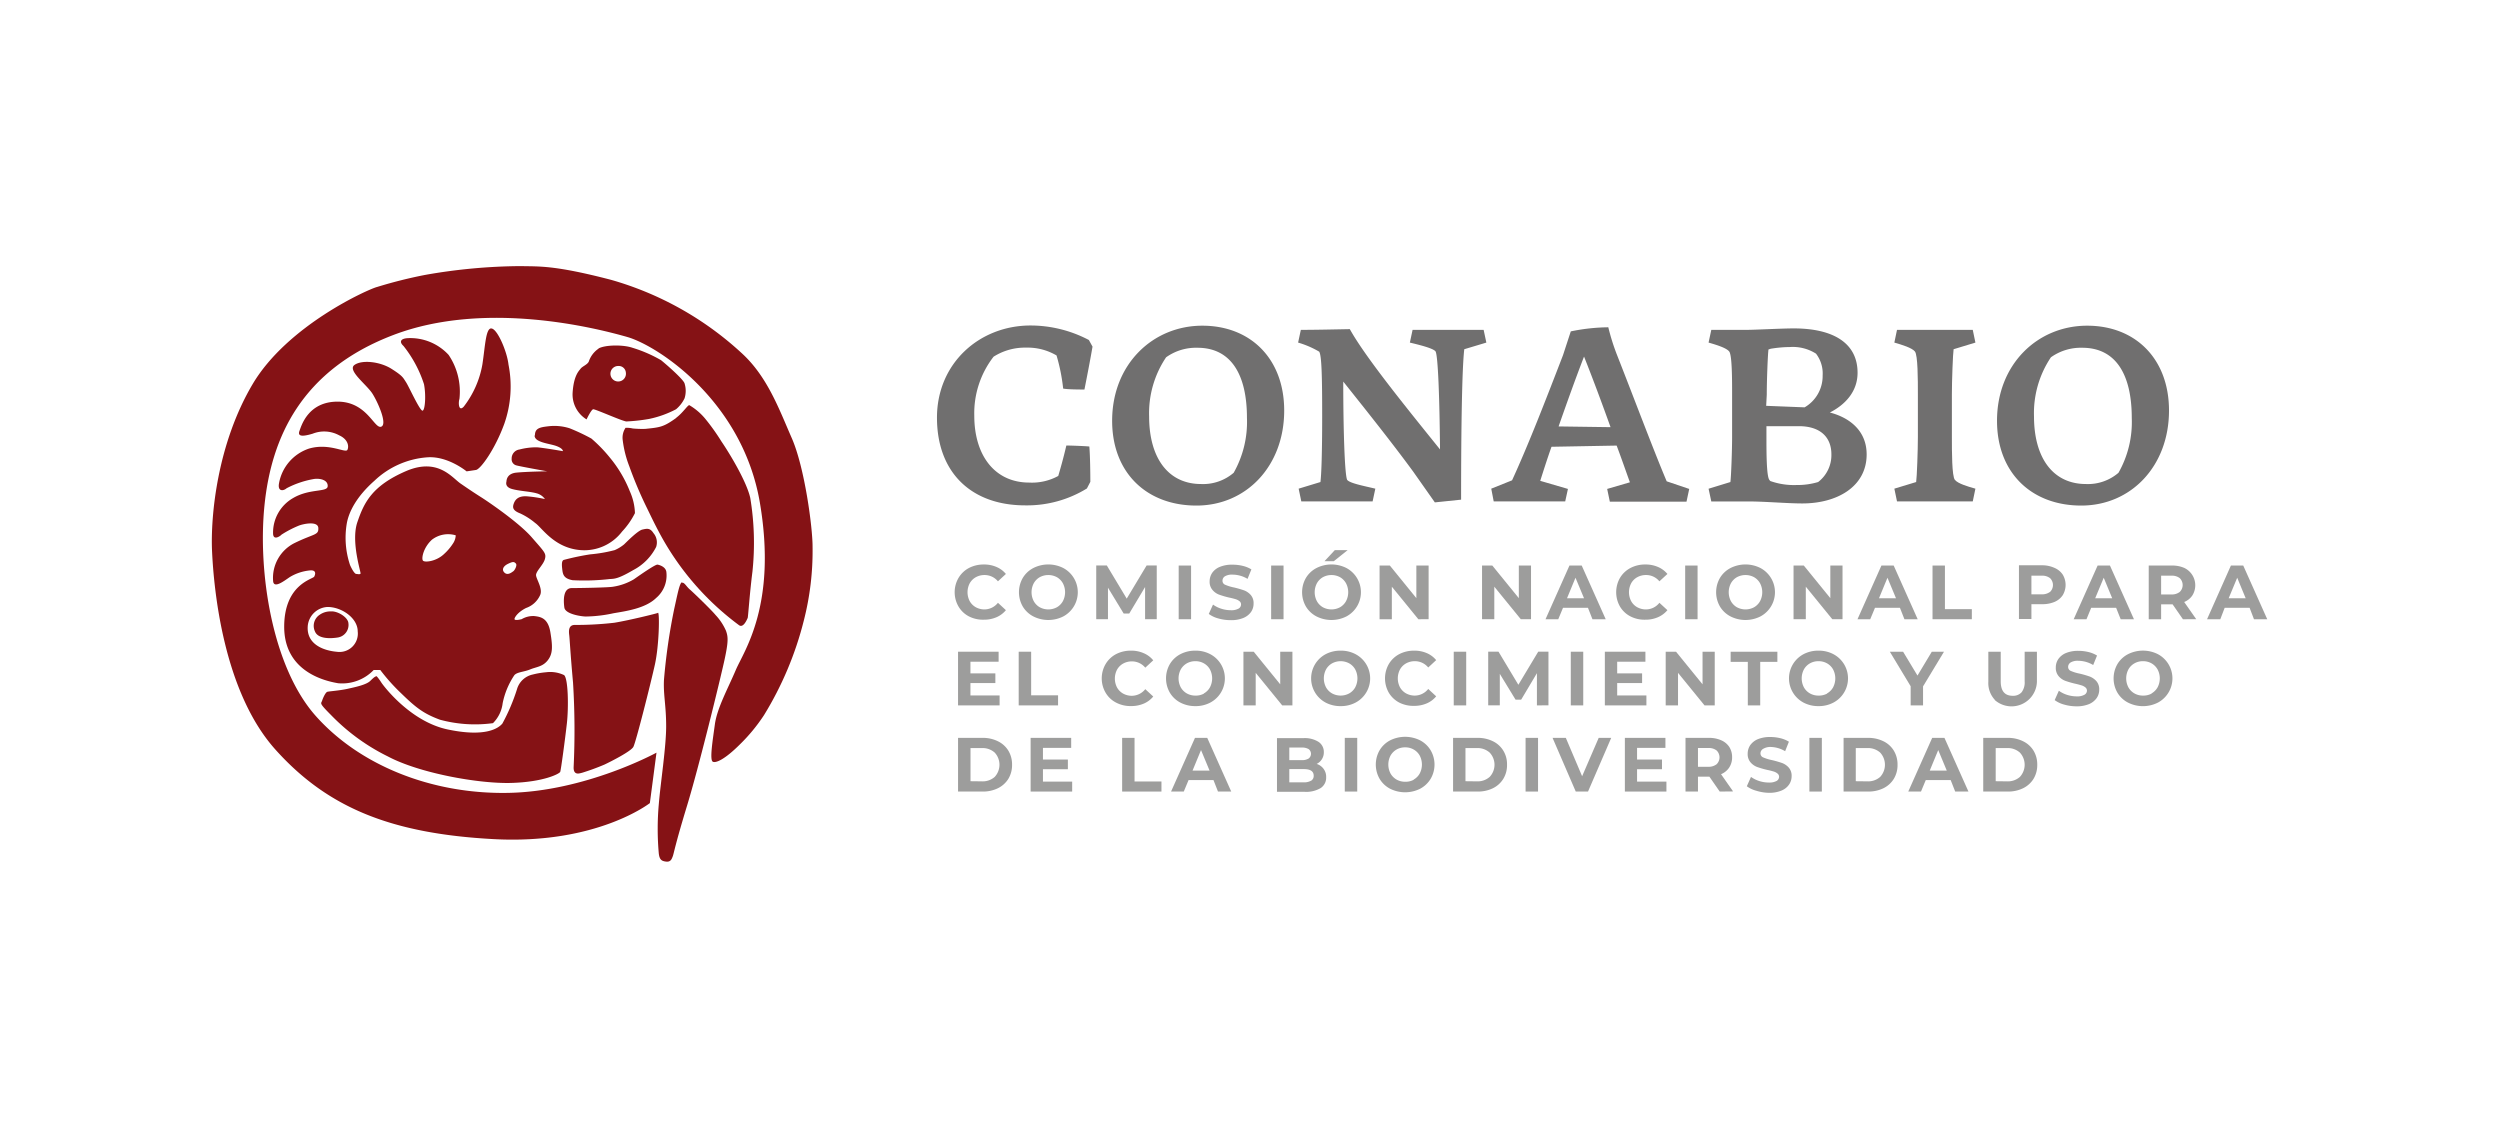 <svg xmlns="http://www.w3.org/2000/svg" viewBox="0 0 377.2 170.21"><defs><style>.cls-1{fill:#851215;fill-rule:evenodd;}.cls-2{fill:#706f6f;}.cls-3{fill:#9d9d9c;}.cls-4{fill:none;}</style></defs><title>SEMARNAT_CONABIO</title><g id="Layer_2" data-name="Layer 2"><g id="Capa_1" data-name="Capa 1"><path class="cls-1" d="M93.28,55.22a1.08,1.08,0,0,1,1.15,1,1.17,1.17,0,1,1-1.15-1m-3-2.63c1-.57,3.75-.61,5.17-.11a20.42,20.42,0,0,1,4.28,1.86c.79.63,3.4,2.91,3.56,3.52a3.77,3.77,0,0,1,0,2.23A4.94,4.94,0,0,1,102,61.75a15.47,15.47,0,0,1-4.07,1.46,26.85,26.85,0,0,1-3.43.38c-.68-.07-4.7-1.89-5-1.84s-1,1.53-1,1.53a4.41,4.41,0,0,1-2.11-3.91c.15-2.69.94-3.38,1.21-3.74s1-.6,1.23-1.06A3.79,3.79,0,0,1,90.33,52.59Z"/><path class="cls-1" d="M102,63.05c1-.72,1.75-1.93,2-1.92a9.08,9.08,0,0,1,2.43,2.08,32,32,0,0,1,2.41,3.38c1.36,2,3.83,6.14,4.36,8.54a41.41,41.41,0,0,1,.33,11.11c-.43,3.38-.65,6.85-.72,7-.16.36-.67,1.52-1.29,1.1a41.77,41.77,0,0,1-12.22-14.3c-.68-1.28-1.26-2.52-1.83-3.68a60.91,60.91,0,0,1-2.52-6,16.18,16.18,0,0,1-1-4,2.68,2.68,0,0,1,.43-1.81,4,4,0,0,1,1.09.1,15.28,15.28,0,0,0,1.89.06c2.29-.23,2.78-.29,4.72-1.69"/><path class="cls-1" d="M102.87,87.93c.37-.13.69.57,1.2,1s3.32,3.15,3.89,3.86a8.35,8.35,0,0,1,1.58,2.39c.31.89.4,1.53-.25,4.49s-3.83,16-5.63,21.9-2,7.25-2.15,7.62-.28.89-1,.81-1-.32-1.11-1.21a42,42,0,0,1,0-7.46c.25-3.11,1.11-8.59,1.11-11.75s-.44-4.73-.33-7a90.23,90.23,0,0,1,1.55-10.73c.44-1.94.79-3.89,1.16-4"/><path class="cls-1" d="M80.71,65.7c0-1.07.7-1.23,2-1.38a7.6,7.6,0,0,1,3.24.3,29.67,29.67,0,0,1,3.28,1.55,21.8,21.8,0,0,1,2.8,2.89,18.76,18.76,0,0,1,3,5.07,8.62,8.62,0,0,1,.77,3.29,11.62,11.62,0,0,1-1.94,2.78A7.17,7.17,0,0,1,87.6,83c-4-.31-5.84-3.41-6.85-4.09a10.18,10.18,0,0,0-2.25-1.44c-1.09-.42-1.2-.85-1-1.44s.63-1.21,1.93-1.15a19.66,19.66,0,0,1,2.79.42,2.21,2.21,0,0,0-1.27-.87c-.91-.27-2.61-.34-3.7-.65s-.86-1-.84-1.12,0-1.2,1.5-1.35,4.64-.2,4.64-.2-4.2-.75-4.67-.9a.94.94,0,0,1-.68-1,1.36,1.36,0,0,1,1.18-1.39A10,10,0,0,1,81,67.49c1,.07,3.93.58,3.93.58s.07-.39-1-.78-3.28-.52-3.27-1.59"/><path class="cls-1" d="M84.82,85.78c-.1-.89,0-1.2.24-1.3a38.14,38.14,0,0,1,4-.84A21.83,21.83,0,0,0,92.75,83a6,6,0,0,0,1.41-.86c.55-.53,2.09-2.09,2.77-2.24s1.15-.27,1.66.53A2.17,2.17,0,0,1,99,82.52,8,8,0,0,1,95.57,86c-2.09,1.22-2.74,1.34-3.53,1.36a33.57,33.57,0,0,1-5.66.18c-1.36-.26-1.47-.88-1.56-1.76"/><path class="cls-1" d="M86.23,88.73c1.33,0,5.56-.08,6.23-.2a8.72,8.72,0,0,0,3.17-1.12c1-.7,3.26-2.28,3.58-2.22s1.29.34,1.34,1.19A4.44,4.44,0,0,1,99,90.22c-1.65,1.61-4.66,2-6.45,2.31a20.74,20.74,0,0,1-4.15.49c-.64,0-3.11-.35-3.25-1.35s-.22-2.94,1.12-2.94"/><path class="cls-1" d="M99.27,92.45c.27-.12.19,4.89-.46,7.82S95.94,112,95.56,112.69s-3.41,2.22-4.36,2.67a35.65,35.65,0,0,1-3.42,1.25c-.16,0-1.28.54-1.23-.87A117.26,117.26,0,0,0,86.46,103c-.42-4.64-.5-6.56-.57-7.13s-.17-1.55.8-1.58a50.47,50.47,0,0,0,6-.33c2.16-.35,6.31-1.37,6.56-1.48"/><path class="cls-1" d="M56.76,102c.11,0,.59.68.79,1s4.26,5.85,10,7.06,7.66-.19,8.25-.89A29.17,29.17,0,0,0,78,104a3.15,3.15,0,0,1,2.39-2.23,12.17,12.17,0,0,1,2-.34,4.86,4.86,0,0,1,2.72.43c.63.53.69,4.89.42,7.29s-.89,7-1,7.3S82,118,77.09,118.13s-13.83-1.48-18.57-4a30.86,30.86,0,0,1-8.58-6.25c-1.88-1.88-1.49-1.7-1.34-2.16s.52-1.26.79-1.34,1.82-.18,3-.44,2.87-.61,3.47-1.2.78-.69.92-.69"/><path class="cls-1" d="M107.53,114.92c.49.28,1.92-.43,4.06-2.56a26.28,26.28,0,0,0,3.69-4.47,50.92,50.92,0,0,0,6-14.26,42.26,42.26,0,0,0,1.32-11.18c0-2.92-1.2-11.93-3.13-16.33s-3.69-9.34-7.63-12.9a48.68,48.68,0,0,0-19.65-11c-8.6-2.24-10.86-2-13.63-2.07a85.23,85.23,0,0,0-14.48,1.34,69.8,69.8,0,0,0-7.19,1.81c-1.24.3-13.51,5.76-18.78,14.67S31.73,77.7,32,83.3s1.67,21,9.55,29.79,17.48,12.7,33,13.52,23.5-5.44,23.5-5.44l1-7.61s-10.68,5.86-22.39,6.07S54.16,115.37,47.62,108,38.87,86.32,39.91,76.2s5.51-20.35,19.45-25.66,30.74-1,35.3.31,17.4,9.63,20,25.05-2.43,22.33-3.64,25.18-2.83,5.77-3.16,8.21-.81,5.35-.32,5.63"/><path class="cls-1" d="M49.92,92.25c1-.09,2.6.88,2.65,1.79A1.92,1.92,0,0,1,51,96.18c-1.17.19-3,.23-3.47-.89a2,2,0,0,1,.7-2.53,2.79,2.79,0,0,1,1.67-.51m-.48-.67c2.15,0,4.55,1.69,4.55,3.67a2.77,2.77,0,0,1-3.15,3.09c-1.94-.17-4.57-1.08-4.39-3.84A3.15,3.15,0,0,1,49.44,91.58ZM65.17,81.43a4,4,0,0,1,3.59-.66A2.36,2.36,0,0,1,68.35,82,8,8,0,0,1,67,83.59c-1.17,1.12-2.91,1.31-3.18,1S63.87,82.62,65.17,81.43ZM77.81,85c.3.25-.17,1.07-.36,1.19s-.8.67-1.3.24-.24-1,.48-1.35S77.55,84.73,77.81,85Zm-3.7-35.44C75,49.53,76.5,53,76.72,55a17,17,0,0,1-.62,8.91c-1.4,3.87-3.61,6.92-4.3,7l-1.4.21S67.57,68.78,64.49,69a12.92,12.92,0,0,0-8,3.54C53.82,74.9,52.63,77.2,52.32,79a12.94,12.94,0,0,0,.5,6.27c.71,1.56,1,1.32,1,1.32s.5.13.58-.05-1.48-4.83-.48-7.76,2.2-5.5,7.41-7.73c4.75-2,6.85,1,8.15,1.9s2.32,1.57,3.16,2.1,5.59,3.73,7.57,6,2.24,2.45,2,3.32-1.39,1.85-1.33,2.45,1.07,2.06.6,3a3.61,3.61,0,0,1-2.1,1.91c-1.29.64-1.79,1.49-1.75,1.69s.59.12,1.08,0a3.4,3.4,0,0,1,1.88-.47c.93.11,2.09.25,2.45,2.44s.37,3.25-.39,4.23S80.94,100.61,80,101s-2,.39-2.4.88a11.72,11.72,0,0,0-1.76,4.23,5.1,5.1,0,0,1-1.46,3,20.23,20.23,0,0,1-8-.52c-2.52-.93-3.68-1.87-5.87-4a28.84,28.84,0,0,1-3.13-3.5h-1a6.58,6.58,0,0,1-5.34,2c-3.05-.5-8.23-2.36-8.16-8.66S47.2,87.4,47.41,87s.3-1-.59-.94a7.14,7.14,0,0,0-3.08,1c-.84.56-2.4,1.8-2.53.64a5.88,5.88,0,0,1,3.2-5.75c3-1.47,3.67-1.17,3.62-2.28s-2.31-.63-3-.34a16,16,0,0,0-2.56,1.34c-.13.18-1.27,1-1.27-.22a6,6,0,0,1,3-5.29c2.51-1.49,5.17-.86,5.24-1.78s-1.05-1.23-2-1.12a13.91,13.91,0,0,0-4.2,1.41c-.5.44-1.38.51-1.14-.76a6.76,6.76,0,0,1,4.5-5.22c3.07-.91,5.55.74,5.82.18s.06-1.6-1.23-2.18a4.71,4.71,0,0,0-4-.26c-1.87.57-2.27.29-2-.43s1.28-4.38,5.71-4.4,5.54,4.07,6.58,3.79-.42-3.63-1.29-5-3.84-3.52-2.7-4.33,3.86-.5,5.58.59,1.73,1.32,2.18,2,2.14,4.45,2.52,4.31.52-2.38.2-4a18.26,18.26,0,0,0-3.09-5.76c-.65-.59-.5-1.12.66-1.18a7.86,7.86,0,0,1,6.15,2.53,9.91,9.91,0,0,1,1.63,6.65c-.19.56-.12,2,.66,1.14A14.49,14.49,0,0,0,72.78,55C73.2,52.26,73.28,49.57,74.11,49.55Z"/><path class="cls-2" d="M159.67,71.81c.29-1,.74-2.52,1.22-4.59.66,0,2.81.08,3.47.15.12,1.44.15,4,.15,5.33l-.52,1a17.24,17.24,0,0,1-9.31,2.55c-8.17,0-13.31-5-13.31-13.23s6.43-13.91,14.12-13.91a18.94,18.94,0,0,1,8.8,2.19l.55,1c-.33,1.93-.85,4.62-1.22,6.47-.7,0-2.44,0-3.21-.14a27.88,27.88,0,0,0-1-5,8.61,8.61,0,0,0-4.58-1.18,8.82,8.82,0,0,0-4.92,1.37A13.92,13.92,0,0,0,147,62.71c0,6.07,3.14,10.1,8.28,10.1A8.22,8.22,0,0,0,159.67,71.81Z"/><path class="cls-2" d="M167.8,63.49c0-8.54,6.14-14.35,13.61-14.35,7.28,0,12.35,5,12.35,12.8,0,8.39-5.73,14.34-13.24,14.34S167.8,71.33,167.8,63.49Zm18.34,7.84a15.59,15.59,0,0,0,2-8.28c0-6.44-2.33-10.58-7.47-10.58a7.76,7.76,0,0,0-4.73,1.44,15.11,15.11,0,0,0-2.56,8.91c0,6.29,2.89,10.21,7.84,10.21A7.07,7.07,0,0,0,186.14,71.33Z"/><path class="cls-2" d="M216.49,75.8l-3.25-4.62c-3.25-4.44-7.36-9.58-10.57-13.61,0,7.32.22,14.09.59,14.83.4.52,2.55.92,4.25,1.33l-.41,1.92H196.34l-.4-1.92,3.29-1c.15-1.22.26-4.55.26-9.94,0-6-.08-9.17-.45-9.73a13.88,13.88,0,0,0-3.18-1.37l.41-1.92c2.37,0,5.18-.07,7.39-.11,2.33,4.22,8.66,12,13.61,18.15-.07-7.76-.3-14.08-.67-14.78-.33-.48-2.47-1-3.88-1.34l.41-1.92h10.72l.41,1.92-3.33,1c-.33,2.74-.48,11.46-.48,22.7Z"/><path class="cls-2" d="M236.16,75.65H225.37L225,73.73l3.14-1.26c2.48-5.39,5.14-12.27,7.69-18.89L237,50a29.21,29.21,0,0,1,5.66-.62A32.66,32.66,0,0,0,244,53.62c2.59,6.58,5.47,14.27,7.47,19l3.4,1.15-.41,1.92H242.89l-.4-1.92,3.43-1c-.59-1.62-1.22-3.47-2-5.54l-9.83.18c-.63,1.78-1.18,3.51-1.7,5.14l4.18,1.22ZM243,64.45c-1.18-3.29-2.55-7-4-10.65-1.33,3.44-2.62,7.06-3.84,10.54Z"/><path class="cls-2" d="M261.08,72.73c.11-.7.26-4.77.26-6.8V59.5c0-2.22,0-5.92-.44-6.47s-1.93-1-3.11-1.34l.41-1.92h5.36c1.26,0,5.32-.22,7.06-.22,6,0,9.65,2.22,9.65,6.69,0,2.89-1.92,4.85-4.18,6,3,.78,5.55,2.77,5.55,6.32,0,4.88-4.48,7.4-9.69,7.4-2.33,0-5.62-.3-8.13-.3H258.2l-.41-1.92Zm5.4-11.5,5.8.23A5.46,5.46,0,0,0,275,56.65a4.91,4.91,0,0,0-1-3.29,6.51,6.51,0,0,0-3.92-1,18.87,18.87,0,0,0-2.92.26l-.33.11c-.11.71-.26,4.77-.26,6.81Zm.63,11.35a10.65,10.65,0,0,0,3.95.6,10.92,10.92,0,0,0,3.26-.45,5.12,5.12,0,0,0,2-4.18c0-2.55-1.63-4.25-4.92-4.25h-4.88v1.63c0,2.22,0,5.91.44,6.47A.83.83,0,0,0,267.11,72.58Z"/><path class="cls-2" d="M289.11,72.73c.11-.7.26-4.77.26-6.8V59.5c0-2.22,0-5.92-.45-6.47s-1.92-1-3.1-1.34l.4-1.92h11.43l.4,1.92-3.29,1c-.11.71-.26,4.77-.26,6.81v6.43c0,2.22,0,5.91.45,6.47s1.92,1,3.1,1.33l-.4,1.92H286.22l-.4-1.92Z"/><path class="cls-2" d="M301.31,63.49c0-8.54,6.13-14.35,13.6-14.35,7.29,0,12.35,5,12.35,12.8,0,8.39-5.73,14.34-13.24,14.34S301.31,71.33,301.31,63.49Zm18.33,7.84a15.5,15.5,0,0,0,2-8.28c0-6.44-2.33-10.58-7.47-10.58a7.78,7.78,0,0,0-4.73,1.44,15.11,15.11,0,0,0-2.55,8.91c0,6.29,2.88,10.21,7.84,10.21A7.06,7.06,0,0,0,319.64,71.33Z"/><path class="cls-3" d="M146.19,93a3.89,3.89,0,0,1-1.57-1.49,4.29,4.29,0,0,1,0-4.31,4,4,0,0,1,1.57-1.5,4.79,4.79,0,0,1,2.25-.53,4.63,4.63,0,0,1,1.9.37,3.7,3.7,0,0,1,1.43,1.06l-1.2,1.11a2.61,2.61,0,0,0-2-.95,2.69,2.69,0,0,0-1.34.33,2.39,2.39,0,0,0-.92.92,2.91,2.91,0,0,0,0,2.69,2.39,2.39,0,0,0,.92.92,2.69,2.69,0,0,0,1.34.33,2.62,2.62,0,0,0,2-1l1.2,1.11a3.72,3.72,0,0,1-1.43,1.07,4.72,4.72,0,0,1-1.91.37A4.64,4.64,0,0,1,146.19,93Z"/><path class="cls-3" d="M155.9,93a4,4,0,0,1-1.59-1.5,4.32,4.32,0,0,1,0-4.29,4,4,0,0,1,1.59-1.5,5,5,0,0,1,4.54,0,4.14,4.14,0,0,1,0,7.29,5,5,0,0,1-4.54,0Zm3.57-1.38a2.41,2.41,0,0,0,.9-.92,2.91,2.91,0,0,0,0-2.69,2.41,2.41,0,0,0-.9-.92,2.73,2.73,0,0,0-2.6,0,2.41,2.41,0,0,0-.9.92,2.91,2.91,0,0,0,0,2.69,2.41,2.41,0,0,0,.9.92,2.73,2.73,0,0,0,2.6,0Z"/><path class="cls-3" d="M172.77,93.43V88.57l-2.39,4h-.84l-2.37-3.9v4.75H165.4v-8.1H167l3,5,3-5h1.53l0,8.1Z"/><path class="cls-3" d="M177.84,85.33h1.87v8.1h-1.87Z"/><path class="cls-3" d="M183.82,93.31a4.2,4.2,0,0,1-1.44-.68l.64-1.41a4.36,4.36,0,0,0,1.24.62,4.7,4.7,0,0,0,1.43.23,2.26,2.26,0,0,0,1.18-.24.73.73,0,0,0,.38-.63.61.61,0,0,0-.22-.48,1.77,1.77,0,0,0-.58-.31c-.24-.07-.56-.16-1-.25a13.27,13.27,0,0,1-1.51-.44,2.39,2.39,0,0,1-1-.71,1.85,1.85,0,0,1-.43-1.29,2.29,2.29,0,0,1,.38-1.28,2.58,2.58,0,0,1,1.16-.91A4.76,4.76,0,0,1,186,85.2a6.37,6.37,0,0,1,1.51.18,4.49,4.49,0,0,1,1.3.53l-.58,1.43a4.48,4.48,0,0,0-2.25-.64,2.1,2.1,0,0,0-1.16.25.78.78,0,0,0-.37.68.64.64,0,0,0,.43.61,6.43,6.43,0,0,0,1.32.4,15.2,15.2,0,0,1,1.52.44,2.53,2.53,0,0,1,1,.7,1.85,1.85,0,0,1,.42,1.28,2.2,2.2,0,0,1-.38,1.27,2.68,2.68,0,0,1-1.17.91,4.76,4.76,0,0,1-1.88.33A6.79,6.79,0,0,1,183.82,93.31Z"/><path class="cls-3" d="M191.79,85.33h1.87v8.1h-1.87Z"/><path class="cls-3" d="M198.62,93a4,4,0,0,1-1.59-1.5,4.32,4.32,0,0,1,0-4.29,4,4,0,0,1,1.59-1.5,5,5,0,0,1,4.54,0,4.14,4.14,0,0,1,0,7.29,5,5,0,0,1-4.54,0Zm3.57-1.38a2.41,2.41,0,0,0,.9-.92,2.91,2.91,0,0,0,0-2.69,2.41,2.41,0,0,0-.9-.92,2.73,2.73,0,0,0-2.6,0,2.41,2.41,0,0,0-.9.92,2.91,2.91,0,0,0,0,2.69,2.41,2.41,0,0,0,.9.92,2.73,2.73,0,0,0,2.6,0ZM201.4,83h1.94l-2.09,1.67h-1.41Z"/><path class="cls-3" d="M215.55,85.33v8.1H214l-4-4.91v4.91h-1.85v-8.1h1.55l4,4.92V85.33Z"/><path class="cls-3" d="M231,85.33v8.1h-1.54l-4-4.91v4.91h-1.85v-8.1h1.55l4,4.92V85.33Z"/><path class="cls-3" d="M239.59,91.7h-3.76l-.72,1.73h-1.92l3.61-8.1h1.85l3.62,8.1h-2ZM239,90.27l-1.29-3.1-1.28,3.1Z"/><path class="cls-3" d="M246,93a3.91,3.91,0,0,1-1.58-1.49,4.36,4.36,0,0,1,0-4.31,4,4,0,0,1,1.58-1.5,4.73,4.73,0,0,1,2.25-.53,4.67,4.67,0,0,1,1.9.37,3.77,3.77,0,0,1,1.43,1.06l-1.21,1.11a2.57,2.57,0,0,0-2-.95,2.69,2.69,0,0,0-1.34.33,2.33,2.33,0,0,0-.92.92,2.91,2.91,0,0,0,0,2.69,2.33,2.33,0,0,0,.92.92,2.69,2.69,0,0,0,1.34.33,2.58,2.58,0,0,0,2-1l1.21,1.11a3.83,3.83,0,0,1-1.44,1.07,4.68,4.68,0,0,1-1.91.37A4.6,4.6,0,0,1,246,93Z"/><path class="cls-3" d="M254.26,85.33h1.87v8.1h-1.87Z"/><path class="cls-3" d="M261.09,93a4,4,0,0,1-1.59-1.5,4.32,4.32,0,0,1,0-4.29,4,4,0,0,1,1.59-1.5,5,5,0,0,1,4.54,0,4.14,4.14,0,0,1,0,7.29,5,5,0,0,1-4.54,0Zm3.57-1.38a2.41,2.41,0,0,0,.9-.92,2.91,2.91,0,0,0,0-2.69,2.41,2.41,0,0,0-.9-.92,2.73,2.73,0,0,0-2.6,0,2.41,2.41,0,0,0-.9.92,2.91,2.91,0,0,0,0,2.69,2.41,2.41,0,0,0,.9.92,2.73,2.73,0,0,0,2.6,0Z"/><path class="cls-3" d="M278,85.33v8.1h-1.54l-4-4.91v4.91h-1.85v-8.1h1.55l4,4.92V85.33Z"/><path class="cls-3" d="M286.66,91.7H282.9l-.72,1.73h-1.92l3.61-8.1h1.85l3.62,8.1h-2Zm-.59-1.43-1.29-3.1-1.28,3.1Z"/><path class="cls-3" d="M291.58,85.33h1.87v6.58h4.06v1.52h-5.93Z"/><path class="cls-3" d="M310,85.69a2.8,2.8,0,0,1,1.22,1,3,3,0,0,1,0,3.12,2.8,2.8,0,0,1-1.22,1,4.66,4.66,0,0,1-1.87.35h-1.63v2.23h-1.88v-8.1h3.51A4.49,4.49,0,0,1,310,85.69Zm-.69,3.62a1.45,1.45,0,0,0,0-2.08,1.93,1.93,0,0,0-1.29-.37h-1.52v2.81H308A2,2,0,0,0,309.3,89.31Z"/><path class="cls-3" d="M319.28,91.7h-3.76l-.71,1.73h-1.93l3.61-8.1h1.86l3.62,8.1h-2Zm-.59-1.43-1.28-3.1-1.29,3.1Z"/><path class="cls-3" d="M329.36,93.43l-1.56-2.25h-1.73v2.25H324.2v-8.1h3.5a4.49,4.49,0,0,1,1.87.36,2.9,2.9,0,0,1,1.22,4.14,2.7,2.7,0,0,1-1.24,1l1.82,2.6Zm-.48-6.2a1.92,1.92,0,0,0-1.28-.37h-1.53v2.83h1.53a1.92,1.92,0,0,0,1.28-.38,1.45,1.45,0,0,0,0-2.08Z"/><path class="cls-3" d="M339.42,91.7h-3.76L335,93.43H333l3.6-8.1h1.86l3.62,8.1h-2Zm-.59-1.43-1.28-3.1-1.29,3.1Z"/><path class="cls-3" d="M150.82,104.93v1.5h-6.27v-8.1h6.12v1.51h-4.25v1.76h3.76v1.46h-3.76v1.87Z"/><path class="cls-3" d="M153.7,98.33h1.88v6.58h4.06v1.52H153.7Z"/><path class="cls-3" d="M168.38,106a3.89,3.89,0,0,1-1.57-1.49,4.29,4.29,0,0,1,0-4.31,4,4,0,0,1,1.57-1.5,4.79,4.79,0,0,1,2.25-.53,4.63,4.63,0,0,1,1.9.37A3.7,3.7,0,0,1,174,99.63l-1.2,1.11a2.61,2.61,0,0,0-2-.95,2.69,2.69,0,0,0-1.34.33,2.39,2.39,0,0,0-.92.92,2.91,2.91,0,0,0,0,2.69,2.39,2.39,0,0,0,.92.92,2.69,2.69,0,0,0,1.34.33,2.62,2.62,0,0,0,2-1l1.2,1.11a3.72,3.72,0,0,1-1.43,1.07,4.72,4.72,0,0,1-1.91.37A4.64,4.64,0,0,1,168.38,106Z"/><path class="cls-3" d="M178.08,106a4,4,0,0,1-1.58-1.5,4.32,4.32,0,0,1,0-4.29,4,4,0,0,1,1.58-1.5,4.8,4.8,0,0,1,2.28-.54,4.69,4.69,0,0,1,2.26.54,4.13,4.13,0,0,1,0,7.29,4.69,4.69,0,0,1-2.26.54A4.8,4.8,0,0,1,178.08,106Zm3.57-1.38a2.37,2.37,0,0,0,.91-.92,2.91,2.91,0,0,0,0-2.69,2.37,2.37,0,0,0-.91-.92,2.53,2.53,0,0,0-1.29-.33,2.59,2.59,0,0,0-1.3.33,2.44,2.44,0,0,0-.91.92,2.91,2.91,0,0,0,0,2.69,2.44,2.44,0,0,0,.91.92,2.59,2.59,0,0,0,1.3.33A2.53,2.53,0,0,0,181.65,104.65Z"/><path class="cls-3" d="M195,98.33v8.1h-1.54l-4-4.91v4.91h-1.85v-8.1h1.55l4,4.92V98.33Z"/><path class="cls-3" d="M200,106a4.14,4.14,0,0,1,0-7.29,4.76,4.76,0,0,1,2.27-.54,4.7,4.7,0,0,1,2.27.54,4.13,4.13,0,0,1,0,7.29,4.7,4.7,0,0,1-2.27.54A4.76,4.76,0,0,1,200,106Zm3.57-1.38a2.37,2.37,0,0,0,.91-.92,2.91,2.91,0,0,0,0-2.69,2.37,2.37,0,0,0-.91-.92,2.71,2.71,0,0,0-2.59,0,2.37,2.37,0,0,0-.91.92,2.91,2.91,0,0,0,0,2.69,2.37,2.37,0,0,0,.91.92,2.71,2.71,0,0,0,2.59,0Z"/><path class="cls-3" d="M211.11,106a4,4,0,0,1-1.57-1.49,4.36,4.36,0,0,1,0-4.31,4,4,0,0,1,1.57-1.5,4.79,4.79,0,0,1,2.25-.53,4.72,4.72,0,0,1,1.91.37,3.74,3.74,0,0,1,1.42,1.06l-1.2,1.11a2.59,2.59,0,0,0-2-.95,2.72,2.72,0,0,0-1.34.33,2.39,2.39,0,0,0-.92.92,2.91,2.91,0,0,0,0,2.69,2.39,2.39,0,0,0,.92.92,2.72,2.72,0,0,0,1.34.33,2.6,2.6,0,0,0,2-1l1.2,1.11a3.72,3.72,0,0,1-1.43,1.07,4.72,4.72,0,0,1-1.91.37A4.67,4.67,0,0,1,211.11,106Z"/><path class="cls-3" d="M219.34,98.33h1.88v8.1h-1.88Z"/><path class="cls-3" d="M231.89,106.43v-4.86l-2.38,4h-.84l-2.38-3.9v4.75h-1.75v-8.1h1.55l3,5,3-5h1.54l0,8.1Z"/><path class="cls-3" d="M237,98.33h1.88v8.1H237Z"/><path class="cls-3" d="M248.41,104.93v1.5h-6.27v-8.1h6.12v1.51H244v1.76h3.76v1.46H244v1.87Z"/><path class="cls-3" d="M258.72,98.33v8.1h-1.54l-4-4.91v4.91h-1.86v-8.1h1.56l4,4.92V98.33Z"/><path class="cls-3" d="M263.71,99.86h-2.59V98.33h7.05v1.53h-2.59v6.57h-1.87Z"/><path class="cls-3" d="M272.1,106a4.14,4.14,0,0,1,0-7.29,4.76,4.76,0,0,1,2.27-.54,4.7,4.7,0,0,1,2.27.54,4.13,4.13,0,0,1,0,7.29,4.7,4.7,0,0,1-2.27.54A4.76,4.76,0,0,1,272.1,106Zm3.57-1.38a2.37,2.37,0,0,0,.91-.92,2.91,2.91,0,0,0,0-2.69,2.37,2.37,0,0,0-.91-.92,2.59,2.59,0,0,0-1.3-.33,2.55,2.55,0,0,0-1.29.33,2.37,2.37,0,0,0-.91.92,2.91,2.91,0,0,0,0,2.69,2.37,2.37,0,0,0,.91.92,2.55,2.55,0,0,0,1.29.33A2.59,2.59,0,0,0,275.67,104.65Z"/><path class="cls-3" d="M290.15,103.56v2.87h-1.87v-2.89l-3.14-5.21h2l2.17,3.6,2.16-3.6h1.84Z"/><path class="cls-3" d="M301,105.61a3.7,3.7,0,0,1-1-2.74V98.33h1.87v4.47c0,1.45.6,2.18,1.81,2.18a1.7,1.7,0,0,0,1.34-.53,2.45,2.45,0,0,0,.46-1.65V98.33h1.85v4.54a3.83,3.83,0,0,1-6.37,2.74Z"/><path class="cls-3" d="M311.45,106.31a4.2,4.2,0,0,1-1.44-.68l.63-1.41a4.36,4.36,0,0,0,1.24.62,4.8,4.8,0,0,0,1.43.23,2.24,2.24,0,0,0,1.18-.24.72.72,0,0,0,.39-.63.62.62,0,0,0-.23-.48,1.68,1.68,0,0,0-.58-.31c-.23-.07-.55-.16-.95-.25a12.92,12.92,0,0,1-1.52-.44,2.45,2.45,0,0,1-1-.71,1.89,1.89,0,0,1-.42-1.29,2.21,2.21,0,0,1,.38-1.28,2.61,2.61,0,0,1,1.15-.91,4.76,4.76,0,0,1,1.88-.33,6.45,6.45,0,0,1,1.52.18,4.42,4.42,0,0,1,1.29.53l-.58,1.43a4.45,4.45,0,0,0-2.24-.64,2.08,2.08,0,0,0-1.16.25.79.79,0,0,0-.38.68.64.64,0,0,0,.43.61,6.36,6.36,0,0,0,1.33.4,14.9,14.9,0,0,1,1.51.44,2.56,2.56,0,0,1,1,.7,1.85,1.85,0,0,1,.42,1.28,2.21,2.21,0,0,1-.39,1.27,2.7,2.7,0,0,1-1.16.91,4.84,4.84,0,0,1-1.89.33A6.67,6.67,0,0,1,311.45,106.31Z"/><path class="cls-3" d="M321.06,106a4,4,0,0,1-1.59-1.5,4.32,4.32,0,0,1,0-4.29,4,4,0,0,1,1.59-1.5,5,5,0,0,1,4.54,0,4.14,4.14,0,0,1,0,7.29,5,5,0,0,1-4.54,0Zm3.57-1.38a2.44,2.44,0,0,0,.91-.92,2.91,2.91,0,0,0,0-2.69,2.44,2.44,0,0,0-.91-.92,2.59,2.59,0,0,0-1.3-.33,2.53,2.53,0,0,0-1.29.33,2.37,2.37,0,0,0-.91.92,2.91,2.91,0,0,0,0,2.69,2.37,2.37,0,0,0,.91.92,2.53,2.53,0,0,0,1.29.33A2.59,2.59,0,0,0,324.63,104.65Z"/><path class="cls-3" d="M144.55,111.33h3.68a5.09,5.09,0,0,1,2.33.51,3.76,3.76,0,0,1,1.58,1.42,4,4,0,0,1,.56,2.12,4,4,0,0,1-.56,2.13,3.82,3.82,0,0,1-1.58,1.42,5.09,5.09,0,0,1-2.33.5h-3.68Zm3.59,6.56a2.73,2.73,0,0,0,1.94-.67,2.7,2.7,0,0,0,0-3.67,2.73,2.73,0,0,0-1.94-.68h-1.71v5Z"/><path class="cls-3" d="M161.77,117.93v1.5H155.5v-8.1h6.12v1.51h-4.26v1.76h3.76v1.46h-3.76v1.87Z"/><path class="cls-3" d="M169.31,111.33h1.87v6.58h4.06v1.52h-5.93Z"/><path class="cls-3" d="M183.09,117.7h-3.76l-.72,1.73h-1.92l3.61-8.1h1.85l3.62,8.1h-2Zm-.59-1.43-1.29-3.1-1.28,3.1Z"/><path class="cls-3" d="M199.7,116a2,2,0,0,1,.39,1.26,1.87,1.87,0,0,1-.82,1.64,4.28,4.28,0,0,1-2.42.57h-4.18v-8.1h4a3.88,3.88,0,0,1,2.28.57,1.81,1.81,0,0,1,.79,1.54,1.93,1.93,0,0,1-1.08,1.78A2.09,2.09,0,0,1,199.7,116Zm-5.17-3.21v1.9h1.86a1.9,1.9,0,0,0,1.05-.24.89.89,0,0,0,0-1.43,2,2,0,0,0-1.05-.23Zm3.3,5a.83.83,0,0,0,.38-.75c0-.67-.5-1-1.5-1h-2.18v2h2.18A2.09,2.09,0,0,0,197.83,117.78Z"/><path class="cls-3" d="M202.9,111.33h1.88v8.1H202.9Z"/><path class="cls-3" d="M209.73,119a4,4,0,0,1-1.58-1.5,4.32,4.32,0,0,1,0-4.29,4,4,0,0,1,1.58-1.5,5.06,5.06,0,0,1,4.55,0,4.07,4.07,0,0,1,1.58,1.5,4.26,4.26,0,0,1,0,4.29,4.07,4.07,0,0,1-1.58,1.5,5.06,5.06,0,0,1-4.55,0Zm3.57-1.38a2.37,2.37,0,0,0,.91-.92,2.91,2.91,0,0,0,0-2.69,2.37,2.37,0,0,0-.91-.92,2.53,2.53,0,0,0-1.29-.33,2.59,2.59,0,0,0-1.3.33,2.44,2.44,0,0,0-.91.92,2.91,2.91,0,0,0,0,2.69,2.44,2.44,0,0,0,.91.92,2.59,2.59,0,0,0,1.3.33A2.53,2.53,0,0,0,213.3,117.65Z"/><path class="cls-3" d="M219.24,111.33h3.68a5.12,5.12,0,0,1,2.33.51,3.73,3.73,0,0,1,1.57,1.42,3.88,3.88,0,0,1,.56,2.12,3.94,3.94,0,0,1-.56,2.13,3.8,3.8,0,0,1-1.57,1.42,5.12,5.12,0,0,1-2.33.5h-3.68Zm3.59,6.56a2.72,2.72,0,0,0,1.93-.67,2.67,2.67,0,0,0,0-3.67,2.72,2.72,0,0,0-1.93-.68h-1.72v5Z"/><path class="cls-3" d="M230.18,111.33h1.88v8.1h-1.88Z"/><path class="cls-3" d="M243.1,111.33l-3.5,8.1h-1.85l-3.5-8.1h2l2.46,5.79,2.5-5.79Z"/><path class="cls-3" d="M251.43,117.93v1.5h-6.27v-8.1h6.12v1.51H247v1.76h3.76v1.46H247v1.87Z"/><path class="cls-3" d="M259.47,119.43l-1.56-2.25h-1.72v2.25h-1.88v-8.1h3.51a4.49,4.49,0,0,1,1.87.36,2.8,2.8,0,0,1,1.22,1,2.85,2.85,0,0,1,.43,1.56,2.77,2.77,0,0,1-.44,1.56,2.72,2.72,0,0,1-1.23,1l1.82,2.6Zm-.47-6.2a1.93,1.93,0,0,0-1.29-.37h-1.52v2.83h1.52a1.93,1.93,0,0,0,1.29-.38,1.45,1.45,0,0,0,0-2.08Z"/><path class="cls-3" d="M265,119.31a4.2,4.2,0,0,1-1.44-.68l.63-1.41a4.36,4.36,0,0,0,1.24.62,4.81,4.81,0,0,0,1.44.23,2.29,2.29,0,0,0,1.18-.24.73.73,0,0,0,.38-.63.62.62,0,0,0-.23-.48,1.72,1.72,0,0,0-.57-.31c-.24-.07-.56-.16-1-.25a13.52,13.52,0,0,1-1.52-.44,2.45,2.45,0,0,1-1-.71,1.89,1.89,0,0,1-.42-1.29,2.29,2.29,0,0,1,.38-1.28,2.67,2.67,0,0,1,1.15-.91,4.79,4.79,0,0,1,1.88-.33,6.39,6.39,0,0,1,1.52.18,4.42,4.42,0,0,1,1.29.53l-.57,1.43a4.48,4.48,0,0,0-2.25-.64A2.1,2.1,0,0,0,266,113a.79.79,0,0,0-.38.68.65.65,0,0,0,.44.61,6.43,6.43,0,0,0,1.32.4c.62.15,1.12.3,1.52.44a2.53,2.53,0,0,1,1,.7,1.85,1.85,0,0,1,.42,1.28,2.21,2.21,0,0,1-.39,1.27,2.59,2.59,0,0,1-1.16.91,4.76,4.76,0,0,1-1.88.33A6.79,6.79,0,0,1,265,119.31Z"/><path class="cls-3" d="M273,111.33h1.88v8.1H273Z"/><path class="cls-3" d="M278.16,111.33h3.67a5.16,5.16,0,0,1,2.34.51,3.73,3.73,0,0,1,1.57,1.42,4,4,0,0,1,.56,2.12,4,4,0,0,1-.56,2.13,3.8,3.8,0,0,1-1.57,1.42,5.16,5.16,0,0,1-2.34.5h-3.67Zm3.58,6.56a2.73,2.73,0,0,0,1.94-.67,2.7,2.7,0,0,0,0-3.67,2.73,2.73,0,0,0-1.94-.68H280v5Z"/><path class="cls-3" d="M294.32,117.7h-3.76l-.72,1.73h-1.92l3.61-8.1h1.85l3.62,8.1h-2Zm-.59-1.43-1.29-3.1-1.28,3.1Z"/><path class="cls-3" d="M299.23,111.33h3.68a5.09,5.09,0,0,1,2.33.51,3.76,3.76,0,0,1,1.58,1.42,4,4,0,0,1,.56,2.12,4,4,0,0,1-.56,2.13,3.82,3.82,0,0,1-1.58,1.42,5.09,5.09,0,0,1-2.33.5h-3.68Zm3.59,6.56a2.73,2.73,0,0,0,1.94-.67,2.7,2.7,0,0,0,0-3.67,2.73,2.73,0,0,0-1.94-.68h-1.71v5Z"/><rect class="cls-4" width="377.2" height="170.21"/></g></g></svg>